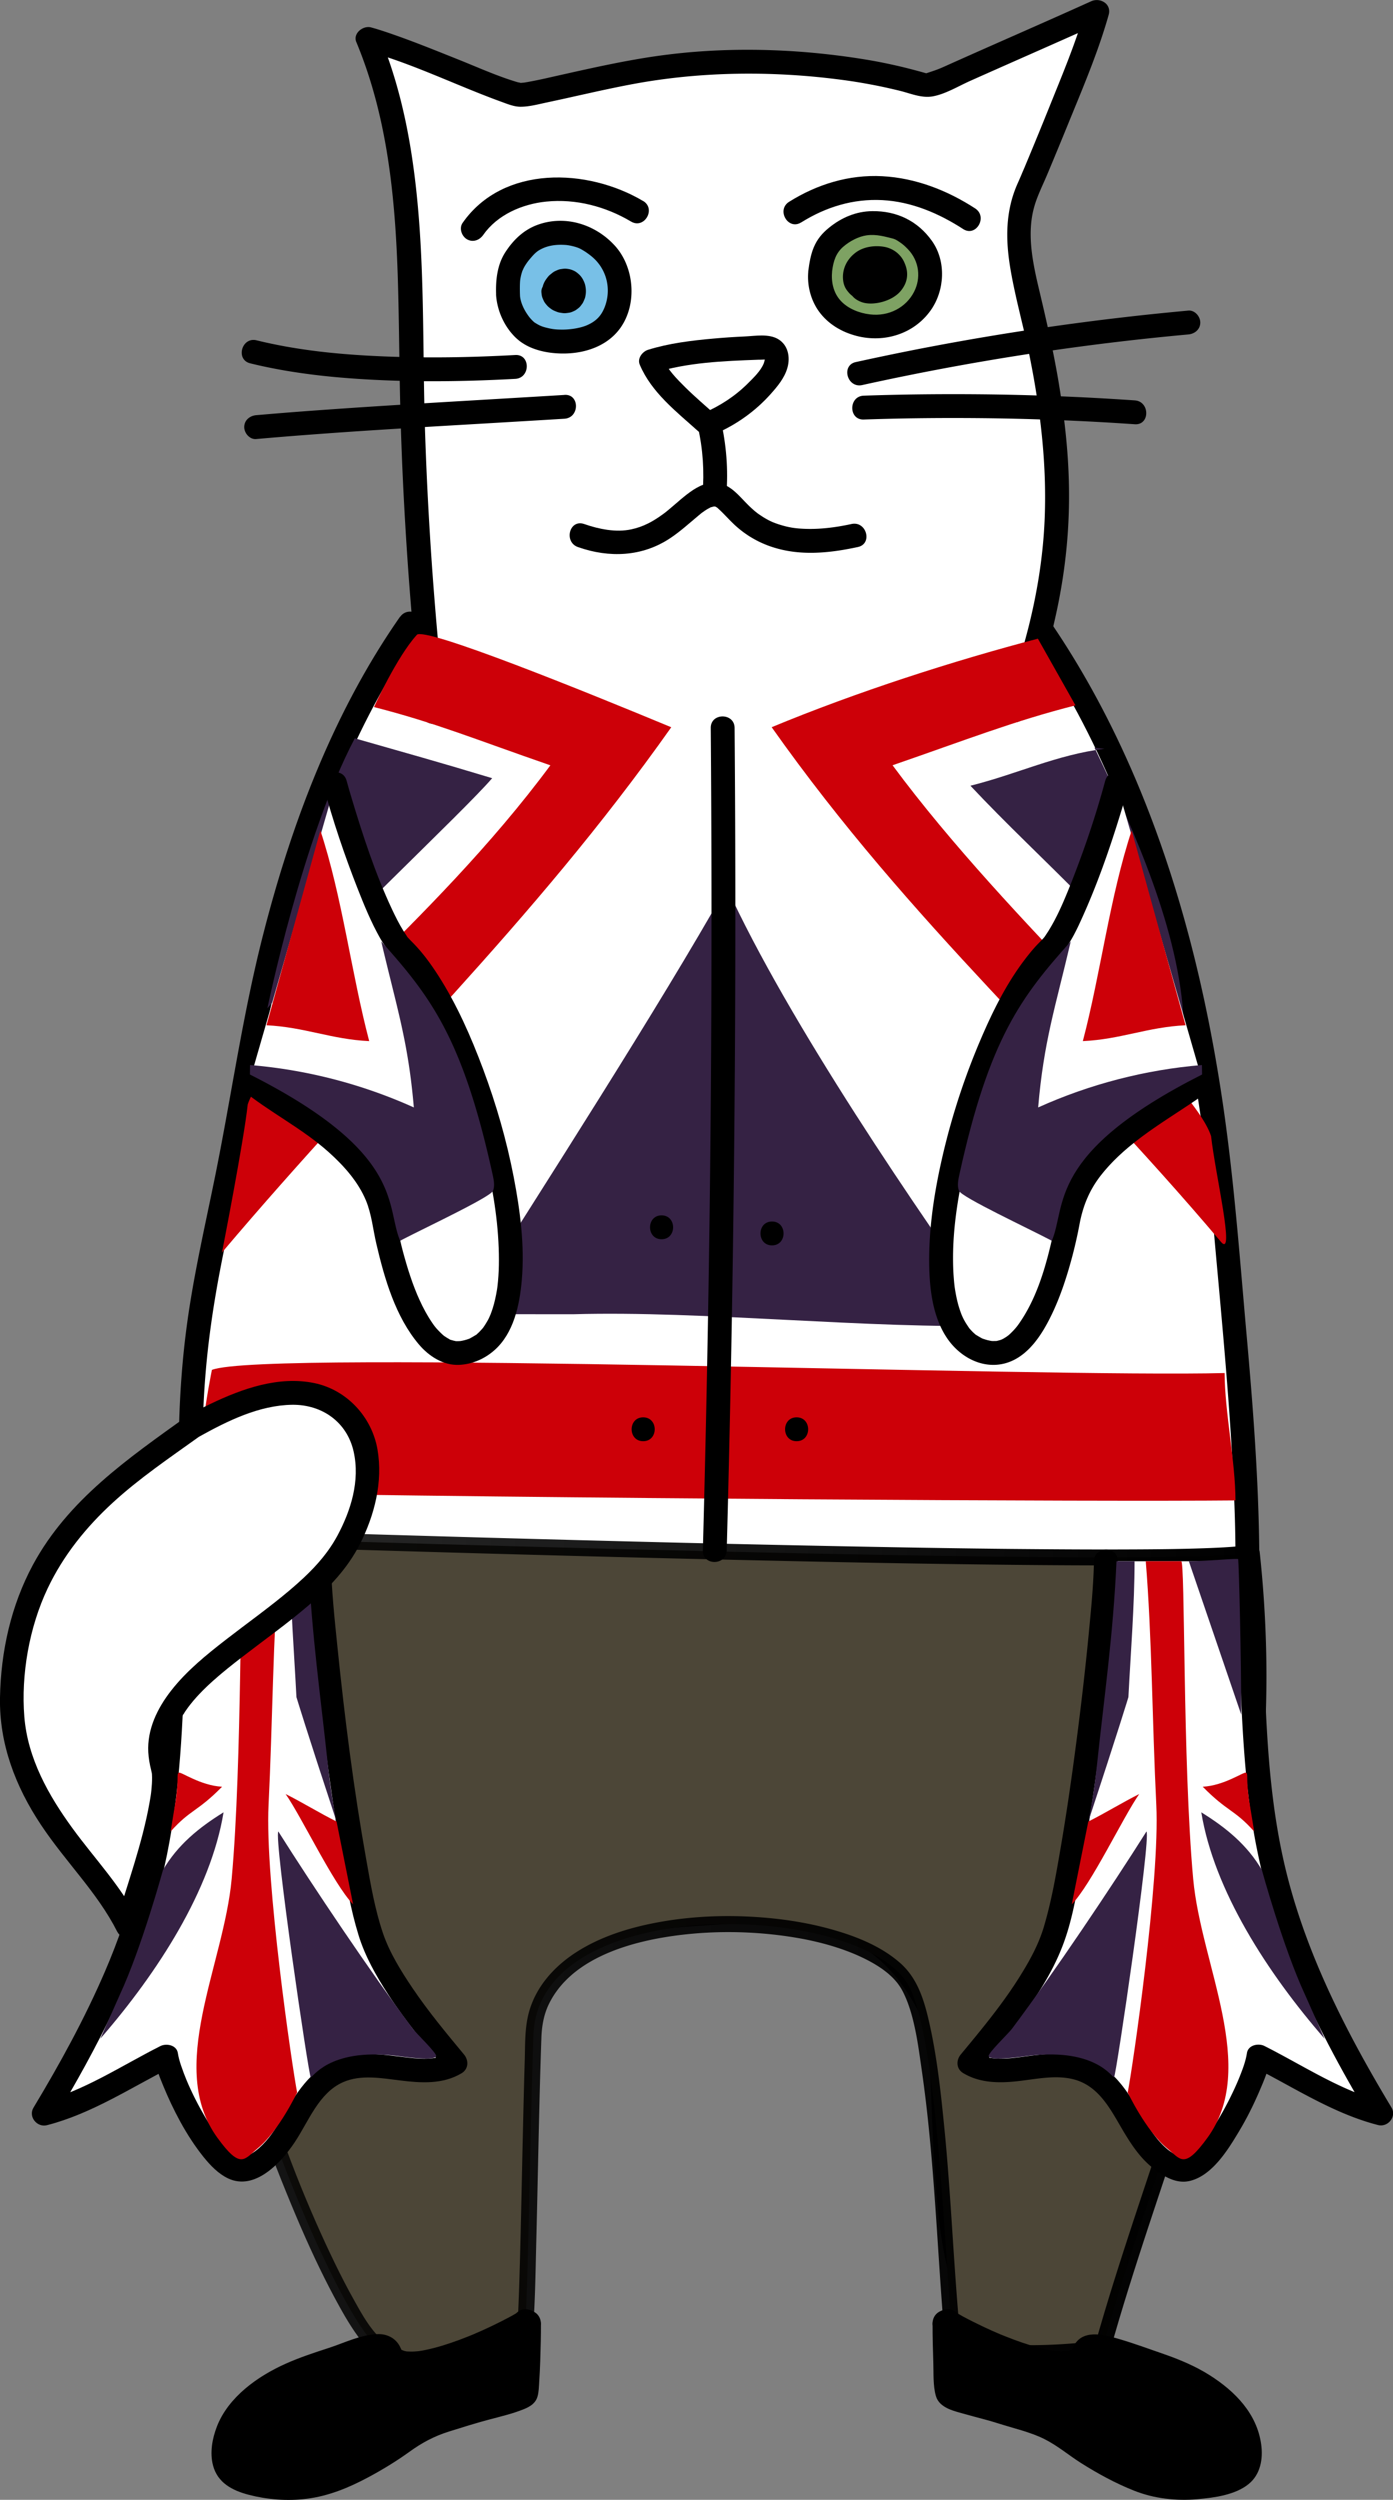 <svg xmlns="http://www.w3.org/2000/svg" viewBox="0 0 262.82 471.57">
  <rect x="0" y="0" width="262.82" height="471.57" fill="#808080" stroke="none"/>
  <defs>
    <linearGradient id="a" x1="37.95" y1="368.34" x2="237.93" y2="368.34" gradientUnits="userSpaceOnUse">
      <stop offset="0" stop-opacity=".83"/>
      <stop offset="1"/>
    </linearGradient>
  </defs>
  <path d="M77.42 117.48C51.97 153.77 46.85 202 43 221.24c-6 30.04-13.6 49.28 3.12 136.11 3.89 20.18 13.18 41.18 16.96 53.35C77.86 458.41 88.7 447 92.2 444.93c9.3-5.47-.76-51.59 3.77-63.7 7.34-19.64 28.06-19.64 39.98-20.47 18.27-1.28 31.48 1.13 40.35 19.59 4.22 8.78-3.58 75.61 23.62 56.67 5.86-4.08 24.74-56.64 26-63.67 10.06-55.96 11.77-70.47 6.58-126.21-2.03-21.85-4.22-81.32-35.73-127.87" fill="#fff"/>
  <path d="M75.48 116.34c-12.54 17.97-20.43 38.83-25.83 59.95-3.86 15.08-5.99 30.45-9.08 45.68-1.89 9.32-4.04 18.57-5.31 28-1.65 12.27-1.85 24.65-1.16 37 1.14 20.28 4.26 40.45 7.88 60.42 1.18 6.51 2.33 13.03 3.99 19.43 1.56 6.04 3.45 11.98 5.48 17.88 3.48 10.1 7.29 20.07 10.61 30.23 2.88 8.83 6.11 18 11.26 25.8 2.39 3.61 5.54 7.51 9.89 8.76 5.21 1.49 11.6-2.23 13.53-7.07 2.3-5.76 1.91-12.78 1.74-18.85-.23-7.99-.94-15.96-1.31-23.94-.16-3.49-.28-6.99-.15-10.48.1-2.64.18-4.68 1.04-7.14 2.81-8.05 9.49-13.58 17.46-16.11 6.9-2.19 14.16-2.48 21.33-2.94 8.17-.52 17.06-.57 24.45 3.48 3.57 1.96 6.61 4.78 8.98 8.09 1.47 2.06 2.7 4.25 3.85 6.5.57 1.11 0-.3.28.66.09.31.18.61.25.93.08.37.15.74.21 1.11.03.21.06.41.1.62.04.3-.04-.35.03.23.12 1.01.21 2.02.29 3.03.19 2.55.29 5.1.4 7.65.24 6.04.44 12.09.96 18.12s1.17 11.82 2.94 17.44c1.29 4.11 3.37 8.75 7.43 10.79 4.61 2.32 9.85.28 13.79-2.47 3.49-2.43 5.36-7.3 7.11-11.01 3.09-6.56 5.81-13.29 8.44-20.05s5.26-13.91 7.68-20.94c1.45-4.23 3.09-8.53 4.01-12.92 2.35-11.23 4.07-22.66 5.79-34 1.39-9.17 2.56-18.37 3.2-27.62 1.39-20.16-.02-40.35-1.81-60.43-1.34-15-2.41-30.01-4.65-44.91-3.08-20.51-8.1-40.79-16.18-59.93-4.31-10.19-9.48-20-15.66-29.17-1.61-2.39-5.51-.14-3.89 2.27 12.35 18.31 20.54 39.02 25.91 60.37 4.3 17.08 6.75 34.53 8.31 52.05s3.39 35.73 3.92 53.66-.91 35.72-3.62 53.47c-1.69 11.05-3.35 22.21-5.67 33.15-.93 4.4-2.58 8.72-4.04 12.97-4.65 13.52-9.6 27.09-15.73 40.03-1.07 2.26-2.18 4.52-3.48 6.66-.24.4-.49.8-.76 1.19-.1.15-.21.3-.31.44-.29.41.27-.28-.12.15-.19.21-.39.42-.59.62-.42.44.4-.26.01 0-.36.24-.72.49-1.09.72-1.04.65-2.28 1.32-3.12 1.62-.49.18-.99.34-1.5.46-.25.06-.51.11-.76.15.54-.08-.28.02-.41.02-.43 0-.86 0-1.29-.04.57.06-.64-.18-.92-.26-.49-.15.22.13-.13-.04-.19-.09-.38-.19-.57-.3s-.37-.23-.55-.35c-.45-.29.03.05-.2-.15-.34-.3-.67-.61-.98-.96-.14-.15-.27-.31-.4-.47.12.15-.05-.06-.25-.36a21.55 21.55 0 0 1-1.54-2.79c-.19-.4-.1-.21-.2-.45s-.19-.48-.28-.72c-.23-.61-.44-1.23-.63-1.86-.39-1.26-.71-2.54-1-3.83-1.25-5.7-1.73-11.42-2.09-17.3s-.48-11.49-.78-17.23c-.18-3.59-.11-7.72-1.45-11.11-3.12-7.92-9.58-15.17-17.43-18.56s-16.91-3.4-25.45-2.82c-7.11.48-14.31.82-21.16 2.96-8.23 2.57-15.32 7.79-19.2 15.62-2.87 5.79-2.95 11.98-2.79 18.33.2 7.85.9 15.68 1.28 23.52.32 6.5.83 13.65-.64 19.86-.29 1.22-.57 2.07-.97 2.81-.11.21-.24.41-.37.61-.22.35-.12.17-.1.14-.14.16-.29.31-.44.45-.37.35.3-.18-.22.14-.62.39-1.22.82-1.85 1.2-.41.25-.82.46-1.24.68-.63.33.43-.1-.2.08-.25.07-.49.17-.75.24s-.53.11-.79.16c.74-.15-.03 0-.35 0-.28 0-.55-.02-.83-.04.69.04-.17-.04-.51-.13-.21-.06-.97-.33-.71-.22.2.08-.64-.32-.89-.46-.35-.2-.67-.42-1-.65-.42-.29.15.13-.16-.12l-.63-.54c-1.96-1.77-3.26-3.6-4.65-5.84-5.17-8.35-8.33-17.92-11.25-27.23-3.07-9.8-7.01-19.31-10.28-29.03-2-5.94-3.83-11.93-5.3-18.02s-2.59-12.61-3.72-18.94c-1.97-11-3.74-22.04-5.11-33.12-1.87-15.08-3.1-30.32-2.45-45.53.44-10.21 1.81-19.48 3.85-29.49.92-4.49 1.9-8.97 2.81-13.46 1.29-6.42 2.29-12.89 3.45-19.33 3.47-19.17 8.04-38.24 15.53-56.28 4.12-9.92 9.2-19.47 15.35-28.28 1.66-2.38-2.24-4.63-3.89-2.27Z"/>
  <path d="M81.75 134.3a677.122 677.122 0 0 1-4.06-63.01c-.39-21.63.13-44-8.25-63.94 7.16 1.91 25.75 10.12 28.44 10.53 2.32.36 20.09-4.96 32.84-5.8 27.59-1.82 42.86 3.95 43.85 3.99 1.13.05 2.21-.43 3.24-.89 6.44-2.92 22.79-10.09 29.23-13.01-2.21 7.93-12.07 31.39-13.15 33.76-3.08 6.75-1.1 14.6.62 21.81 6.79 28.36 7.37 49.01-3.05 76.25" fill="#fff"/>
  <path d="M84 134.3c-1.93-17.41-3.2-34.9-3.79-52.41-.55-16.33.05-32.79-2.03-49.03-1.14-8.95-3.1-17.77-6.58-26.12l-2.77 2.77c8.91 2.41 17.29 6.63 25.95 9.76 1.1.4 2.25.87 3.44.87 1.59 0 3.25-.45 4.8-.78 5.54-1.17 11.04-2.51 16.6-3.54 12.81-2.36 26.15-2.47 39.06-.78 3.73.49 7.53 1.2 11.22 2.12 1.99.5 4.01 1.39 6.08 1.02 2.38-.43 4.81-1.91 7.02-2.9 2.46-1.1 4.92-2.19 7.38-3.28 5.02-2.22 10.03-4.43 15.04-6.67.91-.41 1.82-.81 2.72-1.22l-3.31-2.54c-1.79 6.37-4.42 12.55-6.88 18.69a869.89 869.89 0 0 1-3.91 9.55l-.75 1.8c-.25.6.11-.26-.04.09l-.18.42c-.11.25-.22.51-.32.76-.27.63-.54 1.25-.82 1.88-2.23 5.09-2.22 10.39-1.32 15.8.95 5.68 2.57 11.24 3.7 16.89 2.03 10.16 3.24 20.49 2.77 30.85-.55 12.09-3.54 23.84-7.83 35.11-.43 1.14.48 2.47 1.57 2.77 1.27.35 2.33-.43 2.77-1.57 3.89-10.22 6.68-20.81 7.68-31.72s.15-20.75-1.57-30.98c-.93-5.53-2.17-11-3.46-16.46-1.23-5.17-2.57-10.79-1.21-16.07.57-2.23 1.67-4.36 2.56-6.48 1.23-2.93 2.44-5.86 3.64-8.8 2.84-6.99 5.9-14.04 7.95-21.32.57-2.04-1.6-3.31-3.31-2.54-9.26 4.19-18.59 8.22-27.86 12.39-1.09.49-2.15.84-3.27 1.2-.57.19.45.16.21.05-.09-.04-.2-.05-.3-.08-.79-.23-1.58-.44-2.37-.65a98.13 98.13 0 0 0-10.17-2.11c-12.58-1.95-25.69-2.26-38.3-.45-6.03.87-11.98 2.2-17.92 3.53-2.1.47-4.2.97-6.32 1.35-.17.03-.35.06-.53.09-.09.02-.62.09-.24.04.32-.04-.39.03-.56.04-.56.05-.02 0 .05.04-.15-.1-.46-.12-.64-.17-3.81-1.13-7.5-2.81-11.18-4.28-4.61-1.84-9.22-3.72-13.94-5.29-.84-.28-1.68-.54-2.53-.77-1.49-.4-3.46 1.12-2.77 2.77 6.12 14.68 7.46 30.61 7.88 46.35.22 8.21.23 16.43.47 24.64.25 8.71.68 17.42 1.27 26.12.66 9.77 1.54 19.52 2.62 29.24.13 1.21.94 2.25 2.25 2.25 1.11 0 2.38-1.03 2.25-2.25Z"/>
  <path d="M134.9 78.17c-1.87-1.68-3.79-3.31-5.58-5.08-1.61-1.6-3.42-3.4-4.31-5.54l-1.57 2.77c6.28-1.95 13.06-2.22 19.59-2.46.35-.01.74 0 1.09-.03.78-.09.31.15.21-.19.01.05-.14.69-.24.94-.59 1.41-1.87 2.63-2.93 3.69-2.43 2.44-5.31 4.31-8.47 5.67-.93.4-1.24 1.66-1.03 2.54.97 4.21 1.24 8.49.89 12.79l2.25-2.25c-2.04.06-3.71 1.09-5.27 2.3-.75.58-1.47 1.21-2.19 1.83-.39.34-.79.68-1.19 1.01-.53.44-.63.52-1 .79-2 1.46-3.78 2.43-6.1 2.92-2.8.59-5.98-.02-8.81-1.01s-3.91 3.38-1.2 4.34c5.93 2.09 12.16 1.84 17.46-1.71 1.85-1.24 3.5-2.74 5.21-4.17.19-.16.38-.32.57-.47.48-.39-.04.02.25-.19.31-.22.63-.45.96-.64.18-.1.36-.19.54-.29.33-.18-.45.09.14-.05.18-.04.36-.1.54-.15.38-.1-.55.03.08 0 1.29-.04 2.15-1 2.25-2.25.38-4.69 0-9.4-1.05-13.99l-1.03 2.54c3.98-1.71 7.6-4.3 10.48-7.54 1.29-1.45 2.58-3 3.12-4.9.57-2 .15-4.29-1.75-5.42-1.79-1.06-4.31-.59-6.3-.5s-3.95.22-5.91.4c-4.15.37-8.36.88-12.34 2.12-1.05.33-2.05 1.61-1.57 2.77 2.2 5.26 6.92 8.89 11.05 12.6 2.15 1.93 5.34-1.24 3.18-3.18Z"/>
  <path d="M134.95 95.5c.34.03-.6.03-.2-.02.08 0 .23.06.3.09.3.12-.44-.29-.2-.08.09.08.23.12.33.19.62.4-.1-.16.21.15.19.19.4.36.59.55.95.92 1.82 1.91 2.8 2.8 3.28 2.96 7.21 4.54 11.59 4.98 3.84.38 7.74-.16 11.49-.97 2.83-.61 1.63-4.95-1.2-4.34-3.15.68-6.36 1.09-9.59.87a15.39 15.39 0 0 1-3.29-.55c-.48-.13-.95-.28-1.42-.45-.14-.05-.65-.26-.53-.2.11.05-.45-.21-.58-.27-.77-.38-1.48-.83-2.18-1.32-.1-.07-.19-.14-.28-.21.01.01.31.24.11.09l-.46-.37c-.29-.24-.57-.5-.84-.75-.92-.86-1.74-1.82-2.66-2.68-1.16-1.08-2.4-1.86-4.01-1.99-1.21-.09-2.25 1.1-2.25 2.25 0 1.29 1.03 2.16 2.25 2.25ZM162.67 72.64a493.79 493.79 0 0 1 61.54-9.55c1.21-.11 2.25-.96 2.25-2.25 0-1.13-1.03-2.36-2.25-2.25-16.39 1.5-32.71 3.78-48.88 6.86-4.63.88-9.25 1.84-13.86 2.85-2.83.62-1.63 4.96 1.2 4.34ZM162.97 79.14c17.05-.58 34.11-.28 51.13.89 2.89.2 2.88-4.3 0-4.5a498.363 498.363 0 0 0-51.13-.89c-2.89.1-2.9 4.6 0 4.5ZM106.5 74.5c-15.34.94-30.69 1.76-46.02 2.86-4.05.29-8.1.61-12.15.96-1.21.11-2.25.96-2.25 2.25 0 1.13 1.03 2.36 2.25 2.25 15.31-1.35 30.66-2.2 46-3.1 4.06-.24 8.11-.48 12.17-.73 2.88-.18 2.9-4.68 0-4.5ZM97.22 66.97c-8.2.45-16.43.6-24.65.27s-16.26-1.1-24.16-3.04c-2.81-.69-4.01 3.65-1.2 4.34 8.14 2 16.57 2.82 24.93 3.18 8.36.36 16.73.2 25.08-.25 2.88-.16 2.9-4.66 0-4.5Z"/>
  <path d="M95.85 55.69c.11 2.25 1.41 4.75 2.99 6.36 3.27 3.31 11.35 3.01 14.87.16s3.97-8.1 2.2-12.04c-.95-2.11-2.62-3.45-4.55-4.74-3.41-2.28-9.49-2.02-12.25 1-2.43 2.66-3.49 4.4-3.26 9.25Z" fill="#78c0e7"/>
  <path d="M93.6 55.69c.21 2.99 1.6 6.04 3.8 8.1 1.76 1.64 4.07 2.42 6.42 2.74 4.83.64 10.36-.57 13.28-4.74 3.16-4.51 2.57-11.43-1.1-15.45s-9.31-5.79-14.46-3.97c-2.69.95-4.68 2.86-6.21 5.23s-1.84 5.29-1.72 8.1 4.62 2.9 4.5 0c-.04-.92-.04-2.35.05-2.97.06-.39.14-.78.25-1.16.06-.21.13-.42.21-.63-.15.39.13-.26.17-.34.36-.7.79-1.27 1.09-1.63.61-.73 1.14-1.34 1.79-1.74 1.48-.91 3.24-1.16 5.09-1.02.58.05 1.5.24 2.24.51.25.09.55.23.93.46.54.32 1.08.69 1.57 1.09 3.03 2.39 3.96 6.42 2.5 9.88-.65 1.54-1.62 2.45-3.09 3.13-1.22.57-3.13.89-4.72.9-1.1 0-1.76-.05-2.71-.27-1.13-.26-1.62-.44-2.5-1-.36-.23-.16-.1-.07-.03a5.91 5.91 0 0 1-.68-.64c-.37-.4-.67-.82-.96-1.28-.61-.99-1.09-2.11-1.17-3.27s-.97-2.25-2.25-2.25c-1.15 0-2.33 1.03-2.25 2.25Z"/>
  <path d="M154.76 51.12c-.4 3.44 1.13 6.91 4.1 8.68 2.64 1.58 5.99 2.19 8.74 1.55 6.11-1.42 8.94-7.2 7.54-12.24-1.01-3.63-4.87-5.93-5.73-6.2-4.93-1.6-8.84-1-12.64 2.73-1.24 1.22-1.78 3.54-2.01 5.48Z" fill="#7ea263"/>
  <path d="M152.51 51.12c-.27 2.65.43 5.45 1.99 7.62 1.72 2.38 4.29 3.9 7.12 4.63 5.21 1.35 10.79-.36 13.96-4.8 2.68-3.76 2.97-9.29.26-13.11s-6.68-5.68-11.25-5.63c-3.06.03-5.82 1.21-8.17 3.12-1.29 1.04-2.25 2.18-2.89 3.72-.59 1.43-.83 2.93-1.03 4.46-.15 1.21 1.14 2.25 2.25 2.25 1.34 0 2.1-1.04 2.25-2.25.23-1.86.71-3.38 2.09-4.58 1.26-1.09 2.9-1.93 4.38-2.15 1.92-.28 3.57.26 5.4.71-.71-.17-.15-.05.11.09s.51.3.76.47c.52.35.92.68 1.52 1.3 2.24 2.3 2.5 5.53 1.21 8.06-1.51 2.97-4.76 4.7-8.32 4.28-2.02-.24-4.17-1.07-5.56-2.6s-1.79-3.58-1.59-5.58c.12-1.21-1.12-2.25-2.25-2.25-1.32 0-2.13 1.04-2.25 2.25Z"/>
  <path d="M104.39 55.06c.12 1.39 2 2.27 3.15 1.47s.97-2.87-.29-3.46c-1.57-.74-3.47 1.55-2.4 2.91s3.79-.14 3.14-1.74c-.29-.72-1.83-.27-1.19.17" fill="#fff"/>
  <path d="M102.14 55.06c.03.28.05.57.12.85s.19.52.3.77c.15.35.4.65.64.93s.56.51.85.72c.31.22.68.36 1.04.5.19.07.37.12.57.15.28.04.56.1.85.1s.57-.05.85-.09c.37-.05.72-.21 1.05-.37.09-.04.18-.09.26-.15.23-.16.46-.33.66-.52s.34-.41.5-.62c.06-.08.12-.16.16-.25.13-.24.23-.5.33-.75.04-.09.07-.19.09-.29.18-.76.17-1.49 0-2.24-.08-.36-.24-.72-.41-1.05s-.4-.62-.64-.88a4.669 4.669 0 0 0-.86-.68 4.261 4.261 0 0 0-1.05-.41c-.26-.05-.54-.09-.81-.1-.28 0-.57.05-.85.09-.36.05-.69.21-1.02.36-.26.12-.48.28-.7.46s-.44.34-.62.56c-.48.57-.88 1.18-1.05 1.92-.06.26-.09.54-.12.81 0 .09-.01.19 0 .28.02.35.06.74.19 1.08.22.57.43.95.84 1.41.05.06.11.11.18.17.2.17.41.35.65.48.3.16.63.31.97.37s.72.13 1.09.09c.74-.08 1.4-.24 2.06-.62s1.13-.87 1.52-1.47c.05-.07.08-.14.12-.22.11-.24.23-.48.3-.73s.1-.54.12-.8c0-.09.01-.17 0-.26-.07-1.06-.5-2.08-1.47-2.62-.48-.27-.96-.37-1.5-.4h-.2c-.26.02-.53.04-.78.12-.47.14-.91.37-1.26.72-.61.61-.86 1.51-.64 2.35.05.21.16.44.27.64.23.41.55.64.92.91.26.16.54.25.84.27.3.07.6.05.9-.04.52-.14 1.09-.55 1.34-1.03.28-.52.41-1.15.23-1.73l-.23-.54c-.2-.34-.47-.61-.81-.81l-.03-.02.46.35s-.05-.05-.08-.07l.35.46s-.02-.03-.03-.05l.23.54s-.01-.03-.02-.05l.08.6v-.03l-.08.6s0-.03.01-.05l-.23.54s.02-.03.03-.05l-.35.46.06-.06-.46.35s.09-.06.14-.08l-.54.23c.08-.03.16-.05.25-.07l-.6.08c.1-.01.2-.01.31 0l-.6-.08c.08.01.16.03.24.06l-.54-.23s.09.04.13.07l-.46-.35s.07.06.11.1l-.35-.46s.06.09.08.13l-.23-.54c.04.11.07.21.09.33l-.08-.6c.01.12.01.23 0 .35l.08-.6c-.02.12-.05.23-.09.34l.23-.54c-.06.14-.14.27-.24.4l.35-.46a1.8 1.8 0 0 1-.37.36l.46-.35c-.17.13-.36.24-.56.32l.54-.23c-.19.08-.38.13-.58.16l.6-.08c-.16.02-.31.02-.47 0l.6.08c-.13-.02-.25-.05-.38-.1l.54.23c-.11-.05-.21-.11-.31-.18l.46.35c-.09-.07-.17-.15-.24-.24l.35.46c-.08-.11-.15-.22-.2-.34l.23.54c-.05-.12-.08-.24-.1-.37l.08.6c-.02-.14-.01-.28 0-.41l-.08.6c.03-.18.07-.35.14-.52l-.23.54c.08-.18.18-.36.3-.52l-.35.46c.13-.17.28-.32.45-.46l-.46.35c.15-.11.31-.21.48-.28l-.54.23c.16-.07.32-.11.48-.14l-.6.08c.14-.02.28-.02.42 0l-.6-.08c.12.02.23.05.34.09l-.54-.23c.14.06.27.13.39.22l-.46-.35c.11.09.22.19.31.31l-.35-.46c.11.14.19.29.26.45l-.23-.54c.08.19.13.38.16.59l-.08-.6c.03.22.03.43 0 .65l.08-.6c-.03.19-.08.37-.15.54l.23-.54c-.07.15-.14.28-.24.41l.35-.46c-.08.1-.18.2-.28.28l.46-.35c-.11.08-.23.16-.36.21l.54-.23c-.15.06-.31.11-.48.13l.6-.08c-.17.02-.33.02-.5 0l.6.08c-.21-.03-.41-.08-.61-.17l.54.23c-.18-.08-.35-.18-.51-.3l.46.35c-.14-.11-.27-.24-.39-.38l.35.46c-.1-.13-.18-.27-.25-.43l.23.54c-.05-.13-.09-.26-.11-.4l.08.6v-.08c.01-.31-.05-.6-.19-.87-.09-.28-.25-.52-.47-.72-.39-.39-1.03-.68-1.59-.66s-1.19.22-1.59.66c-.38.41-.72 1.01-.66 1.59ZM160.27 52.72c-.29.87-.21 1.88.24 2.67s1.19 1.28 2.03 1.59c1.2.44 2.69.3 3.89-.02 1.3-.35 2.68-1.05 3.54-2.11.6-.75 1.01-1.53 1.14-2.5.14-1.03-.09-1.98-.52-2.92-.7-1.54-2.17-2.61-3.84-2.88s-3.67-.05-5.16.99c-1.72 1.21-2.75 3.15-2.52 5.29.06.55.2 1.06.47 1.54.19.34.44.65.7.94.46.5 1.03.86 1.65 1.12 1.28.54 2.78.53 4-.19 1.37-.81 2.08-2.31 2.22-3.85.11-1.24-.34-2.69-1.31-3.51-.68-.57-1.48-.92-2.38-.92-1.07 0-1.68.51-2.23 1.3-.67.94-1 2.15-.71 3.29.21.82.87 1.6 1.65 1.94.57.25 1.1.4 1.73.23.52-.14 1.09-.55 1.34-1.03.28-.52.41-1.15.23-1.73-.17-.52-.51-1.11-1.03-1.34-.11-.05-.21-.1-.3-.17l.46.35c-.06-.05-.11-.09-.16-.15l.35.46a.98.98 0 0 1-.13-.22l.23.54c-.02-.06-.04-.12-.05-.18l.08.6a1.71 1.71 0 0 1 0-.32l-.08.6c.03-.15.07-.3.13-.44l-.23.54c.12-.28.27-.54.46-.78l-.35.46s.04-.05.06-.07l-1.59.66c.13-.01.25 0 .38 0l-.6-.08c.09.02.18.04.27.08l-.54-.23c.11.05.2.1.3.17l-.46-.35c.09.07.17.15.25.24l-.35-.46c.1.14.19.28.25.44l-.23-.54c.07.17.11.34.14.53l-.08-.6c.03.25.03.5 0 .75l.08-.6c-.04.27-.11.52-.2.77l.23-.54c-.1.22-.21.43-.36.63l.35-.46c-.1.13-.21.24-.34.34l.46-.35c-.12.09-.25.17-.39.23l.54-.23c-.17.07-.33.12-.51.15l.6-.08c-.2.03-.41.03-.61 0l.6.08c-.24-.03-.46-.09-.68-.18l.54.23c-.22-.1-.43-.22-.63-.37l.46.35c-.17-.14-.33-.3-.47-.48l.35.46a2.98 2.98 0 0 1-.34-.6l.31 1.14c-.05-.38-.05-.77 0-1.15l-.08.6c.04-.29.12-.57.23-.85l-.23.54c.11-.25.25-.49.41-.71l-.35.46c.19-.24.41-.46.66-.65l-.46.35c.28-.21.59-.38.91-.52l-.54.23c.39-.16.79-.26 1.2-.32l-.6.08c.45-.06.9-.06 1.34 0l-.6-.08c.35.05.68.14 1 .27l-.54-.23c.25.11.48.24.7.4l-.46-.35c.15.12.28.25.4.4l-.35-.46c.2.26.35.55.48.85l-.23-.54c.1.25.18.5.22.77l-.08-.6c.03.22.03.44 0 .66l.08-.6c-.03.21-.08.4-.16.59l.23-.54c-.09.22-.21.42-.36.61l.35-.46c-.18.23-.4.44-.63.62l.46-.35c-.34.26-.72.47-1.12.64l.54-.23c-.51.21-1.05.36-1.61.44l.6-.08c-.42.05-.85.07-1.27.01l.6.08c-.24-.03-.47-.09-.69-.18l.54.23c-.12-.05-.22-.11-.33-.19l.46.35c-.07-.06-.14-.12-.2-.2l.35.46a.878.878 0 0 1-.12-.21l.23.54c-.03-.08-.05-.16-.06-.24l.08.6c-.01-.11 0-.21 0-.31l-.08.6c.02-.11.04-.21.08-.31.38-1.12-.43-2.51-1.57-2.77-1.25-.28-2.36.38-2.77 1.57Z"/>
  <path d="M236.15 292.77c6.81 62.74-15.17 103.68-28.18 150.25-11.6 1.34-16.41.93-28.06.11-1.71-16.41-2.83-58.41-8.5-68.6-8.84-15.86-69.79-17.76-70.76 9.28-.82 23.02-1 58.47-2.18 60.28-1.16 1.79-21.73 6.25-29.16-3.48s-19.97-40.66-22.21-52.7c-8.06-43.29-6.15-60.07-8.62-97.97 0 0 187.57 6.22 197.67 2.83Z" fill="#4c4637"/>
  <path d="M234.65 292.77c2.33 21.73 1.34 43.6-2.94 65.02-3.73 18.65-9.73 36.7-15.73 54.71-3.32 9.98-6.62 19.98-9.46 30.12l1.45-1.1c-4.65.53-9.32.91-14.01.87s-9.37-.43-14.05-.76l1.5 1.5c-1.44-13.95-1.87-27.99-3.26-41.95-.67-6.73-1.4-13.53-2.94-20.13-.95-4.08-2.23-8.04-5.49-10.85-3.51-3.04-7.99-4.85-12.4-6.12-5.42-1.56-11.08-2.33-16.7-2.56-5.91-.24-11.88.16-17.67 1.34-5.16 1.05-10.37 2.79-14.76 5.76-3.91 2.65-7.12 6.34-8.39 10.96-.83 3-.7 6.19-.8 9.26-.13 4.27-.23 8.55-.33 12.82-.2 8.48-.35 16.96-.59 25.43-.09 3.26-.19 6.51-.35 9.77-.06 1.16-.12 2.32-.2 3.48-.03.47-.07.93-.12 1.39-.02.22-.14 1.19-.09.8-.04.25-.1.5-.13.75-.07.47.08.01.18-.17-.12.22.23-.1 0 0-.12.05-.25.14-.37.21-.1.05-.46.2-.18.09-.22.09-.44.17-.66.24-2.37.8-4.89 1.2-7.38 1.4-6.04.49-13.61.01-17.9-4.87-1.77-2.02-3.11-4.54-4.41-6.88-1.74-3.14-3.32-6.37-4.84-9.62-3.33-7.17-6.32-14.52-8.94-21.98-1.1-3.13-2.14-6.28-3.02-9.48-1.01-3.65-1.63-7.38-2.28-11.11-1.65-9.48-3.02-19.01-3.98-28.58-1.61-16.14-1.89-32.36-2.65-48.55-.22-4.68-.48-9.35-.78-14.02l-1.5 1.5c1.67.06 3.35.11 5.02.16 4.57.15 9.14.29 13.71.43 6.82.21 13.64.41 20.46.61 8.33.24 16.65.48 24.98.7a8441.535 8441.535 0 0 0 55.63 1.32c9.36.19 17.79.33 26.68.44 7.67.1 15.34.17 23.01.18 5.8 0 11.61-.02 17.41-.18 3.36-.09 6.81-.11 10.14-.66.35-.06.69-.12 1.03-.23 1.82-.6 1.04-3.5-.8-2.89-.34.11-.7.17-1.05.23-.11.02-.23.03-.34.05.45-.07.17-.02-.06 0-.31.03-.62.07-.93.1-1.67.15-3.35.23-5.02.3-5.28.21-10.57.25-15.86.27-7.3.03-14.61-.03-21.91-.1-8.6-.09-17.2-.23-25.81-.39-9.3-.17-18.6-.37-27.91-.58s-18.57-.45-27.86-.69c-8.59-.23-17.18-.46-25.77-.71-7.22-.21-14.43-.42-21.65-.64l-15.44-.48c-2.44-.08-4.9-.24-7.34-.24-.11 0-.21 0-.32-.01-.77-.03-1.55.71-1.5 1.5 1.1 16.89 1.31 33.83 2.45 50.72.58 8.58 1.46 17.14 2.63 25.66.71 5.13 1.51 10.24 2.4 15.35.65 3.72 1.25 7.46 2.25 11.11 1.91 7 4.48 13.84 7.21 20.56 2.86 7.05 5.94 14.06 9.57 20.75 1.33 2.45 2.73 4.9 4.42 7.13 2.02 2.69 4.79 4.47 7.95 5.55 5.93 2.02 12.82 1.77 18.87.38 1.52-.35 3.67-.75 4.78-1.96.9-.99.83-2.8.94-4.04.51-6.06.58-12.17.73-18.25.22-8.68.38-17.36.6-26.03.1-4.19.22-8.38.37-12.57.08-2.2.48-4.38 1.44-6.32 4.43-8.99 16.32-12.03 25.47-13.05 5.85-.66 11.79-.61 17.64.09 5.09.61 10.28 1.73 15 3.79 1.87.82 3.85 1.88 5.39 3.09 1.36 1.07 2.43 2.22 3.21 3.71 2.23 4.29 2.93 10.19 3.64 15.12 2.11 14.69 2.72 29.57 3.81 44.36.2 2.69.41 5.38.68 8.06.09.85.62 1.44 1.5 1.5 4.68.33 9.36.72 14.05.76s9.36-.33 14.01-.87c.67-.08 1.25-.41 1.45-1.1 5.07-18.09 11.6-35.73 17.12-53.68 5.85-19.02 10.34-38.45 11.82-58.34.96-12.87.67-25.8-.71-38.63-.2-1.9-3.21-1.92-3 0Z" fill="url(#a)"/>
  <path d="M99.36 438.35c.02 3.19-.24 12.57-.59 13.06-.49.7-8.1 2.53-9.12 2.87-5.86 1.92-9 2.27-13.4 5.57-1.74 1.31-7.57 5.19-12.9 7.33-6.72 2.71-13.79 1.53-17.68.13-5.46-1.96-1.89-9.73-1.16-10.73 5.28-7.18 13.25-9.44 18.52-11.13 1.18-.38 2.28-1.04 3.58-1.31 2.08-.44 5.78-2.21 6.5-.15 2.57 7.4 26.08-5.17 26.23-5.65Z"/>
  <path d="M96.61 438.35c.01 2.27-.05 4.53-.13 6.8-.04 1.24-.09 2.49-.17 3.73-.03.42-.05.85-.09 1.27-.02.18-.06.39-.06.57-.01-.32.19-.59.02-.23-.09.19.75-.99.81-1.14.08-.18.24-.23-.06-.02.1-.07.46-.16-.05.01-.24.08-.47.17-.71.25-1.09.36-2.2.67-3.3.97-2.14.59-4.25 1.19-6.37 1.83-2.92.88-5.88 1.7-8.59 3.14-2.27 1.21-4.28 2.89-6.45 4.26-2.87 1.82-5.88 3.6-9.05 4.83-3.43 1.33-7.08 1.69-10.72 1.29-1.37-.15-2.73-.45-4.04-.84-.58-.17-1.12-.36-1.36-.48-.43-.21.06.12-.28-.18-.09-.08-.17-.17-.25-.26-.25-.28.26.48-.05-.11-.24-.45.04.3-.09-.2-.06-.23-.12-.45-.16-.68.09.49 0 0 0-.22 0-.33.01-.65.04-.97.04-.54-.07.28.04-.24l.15-.71c.13-.52.29-1.03.47-1.53.07-.19.15-.38.22-.57-.18.45-.1.22.05-.08.12-.25.24-.5.39-.73.74-1.15 1.82-2.16 2.82-3.07 2.17-1.97 4.9-3.5 7.5-4.61 2.26-.96 4.86-1.62 7.23-2.53 1.5-.58 2.96-1.05 4.49-1.51.65-.19 1.3-.39 1.97-.54.44-.1.03.09.41-.07.1-.04.32-.14.14-.03-.16-.04-.16-.04-.01 0 .35.1.17-.03-.55-.37-.13-.14-.3-.66-.24-.38s.25.63.4.91c.24.43.57.85.91 1.2.7.7 1.56 1.16 2.49 1.5 1.6.58 3.43.54 5.09.34 4.47-.55 8.7-2.17 12.81-3.94 2.73-1.17 5.6-2.39 8.1-4.02.51-.33 1.03-.69 1.33-1.24 1.7-3.1-3.04-5.88-4.74-2.77.21-.38.4-.47.62-.69.4-.4.28-.18.15-.12-.17.08-.33.21-.49.3-.49.29-.99.56-1.49.82-1.59.84-3.22 1.63-4.86 2.37-.5.22-1 .44-1.51.66s.26-.1-.24.1c-.3.12-.6.25-.91.37-1.07.43-2.16.83-3.25 1.2-1.03.35-2.07.67-3.12.94-.48.12-.96.24-1.45.34-.25.05-.5.1-.76.15-.14.03-.95.14-.58.1.39-.05-.24.02-.34.03-.23.02-.45.04-.68.05-.42.02-.85 0-1.27-.02-.11 0-.23-.02-.34-.03-.02 0 .62.11.32.04-.15-.04-.31-.06-.46-.1-.17-.04-.33-.12-.5-.16.5.11.4.04.02-.02s-.06-.23.11.12c-.06-.13-.25-.2-.33-.33-.04-.07.34.58.08.06-.05-.1-.2-.27.02.08.28.46-.08-.2-.11-.27-.73-1.75-2.39-2.7-4.27-2.66-3.21.07-6.32 1.64-9.3 2.61-2.76.9-5.49 1.79-8.14 2.98-5.28 2.36-10.82 6.29-12.97 11.86-.88 2.28-1.36 4.94-.72 7.35.87 3.27 3.65 4.7 6.69 5.5 3.54.92 7.31 1.23 10.94.77 4.2-.53 8-2.1 11.71-4.09 2.66-1.43 5.26-3.01 7.71-4.78s4.73-2.97 7.55-3.85c2.49-.78 4.97-1.56 7.49-2.23 2.18-.58 4.42-1.1 6.52-1.95 1.2-.49 2.25-1.1 2.62-2.45.23-.84.25-1.79.3-2.65.18-2.58.24-5.16.3-7.74.02-1.08.04-2.17.03-3.25-.02-3.53-5.51-3.54-5.49 0ZM178.7 438.35c-.02 3.19.24 12.57.59 13.06.49.7 8.1 2.53 9.12 2.87 5.86 1.92 9 2.27 13.4 5.57 1.74 1.31 7.57 5.19 12.9 7.33 6.72 2.71 13.79 1.53 17.68.13 5.46-1.96 1.89-9.73 1.16-10.73-5.28-7.18-13.25-9.44-18.52-11.13-1.18-.38-2.28-1.04-3.58-1.31-2.08-.44-5.78-2.21-6.5-.15-2.57 7.4-26.08-5.17-26.23-5.65Z"/>
  <path d="M175.95 438.35c-.01 2.42.06 4.83.14 7.25.07 2.02-.08 4.43.49 6.4.68 2.33 3.64 2.87 5.67 3.45s4.06 1.05 6.05 1.69c2.94.94 6.19 1.67 8.77 2.98s4.58 3.05 6.89 4.51c3.18 2.01 6.5 3.82 10 5.21 3.77 1.5 7.99 1.98 12.02 1.61 3.14-.29 7.03-.79 9.57-2.83 2.27-1.82 2.78-4.77 2.4-7.51-.8-5.8-4.92-10.01-9.72-13.05-2.68-1.7-5.64-2.94-8.63-3.98-2.82-.98-5.65-2.02-8.51-2.86s-7.13-2-8.68 1.72c-.06.14-.12.32-.19.46 0-.01.29-.66.1-.27-.2.41-.11.01.12-.11-.13.07-.2.25-.33.33-.25.15.35-.23.29-.22-.08.01-.15.13-.23.15-.06 0-.69.31-.18.11.46-.18-.11.02-.23.05-.15.03-.31.06-.46.1-.36.12.6-.02-.09 0-.39.01-.78.03-1.18.02-.23 0-.45-.02-.68-.04-.18-.01-1.01-.12-.28-.02-.99-.15-1.97-.35-2.94-.6-2.17-.56-4.29-1.31-6.37-2.14-.27-.11-.53-.22-.8-.32-.58-.23.07.04-.35-.14-.5-.22-1.01-.44-1.51-.66-.89-.4-1.77-.81-2.64-1.24-1.25-.61-2.51-1.24-3.71-1.95-.15-.09-.3-.21-.46-.28-.03-.02-.09-.09-.13-.09.24 0 .78.72.87.88-1.7-3.1-6.45-.33-4.74 2.77.5.91 1.61 1.43 2.48 1.91 1.39.76 2.81 1.46 4.24 2.13 3.92 1.84 7.99 3.56 12.22 4.57 3.44.82 8.11 1.55 10.9-1.25.33-.34.64-.73.88-1.14.12-.2.2-.42.3-.64-.08.19.16-.44.19-.46l-.13.3c-.11.19-.28.33-.49.41-.96.9-.1-.07-.11.14 0 .05-.49.04-.11.06.14 0 .27 0 .41.03-.07 0-.33-.05 0 .02.72.15 1.42.36 2.12.57 2.73.81 5.39 1.79 8.1 2.7s5.08 1.86 7.56 3.35 4.88 3.33 6.39 5.68c.15.23.27.48.39.73.04.09.27.6.11.23s.11.3.16.42c.17.46.32.93.44 1.41.06.23.1.47.16.7.14.61.03-.1.06.36.02.28.04.57.04.85 0 .11-.05.78 0 .47s-.09.34-.11.44-.07.23-.11.33c.14-.37.08-.11-.08.08-.19.24.06-.04.09-.08-.07.09-.16.18-.25.27s-.18.18-.27.25c.05-.04.29-.22.02-.06-.37.23-.81.35-1.48.55-3.04.9-6.21 1.18-9.37.89-3.65-.35-6.99-1.9-10.17-3.64-5.07-2.76-9.45-6.69-14.95-8.58-4.63-1.59-9.41-2.62-14.05-4.15-.21-.07-.41-.14-.62-.21-.09-.03-.18-.07-.27-.1-.46-.15.15.04.19.09-.08-.08-.24-.09-.33-.17.38.33.44.37.73.87.33.56.41.71.29.44-.1-.22.06-.66.02.23 0-.15-.04-.32-.05-.48-.04-.45-.07-.91-.1-1.36-.15-2.52-.22-5.04-.27-7.56-.02-.99-.03-1.98-.03-2.97.02-3.54-5.47-3.54-5.49 0Z"/>
  <path d="M231.05 259.01c.02 7.29 2.04 16.74 2.05 24.03-25.27.27-128.75-.34-193.43-1.51-4.41-.08.31-23.11.31-23.11 9.77-3.92 157.48 1.49 191.07.59ZM78.63 119.76c1.47-1.6 31.94 10.75 48.02 17.43-26.51 37.5-55.13 64.01-84.77 99.09 0 0 4.12-21.03 4.86-27.94 3.38-10.48 34.68-33.66 57.1-63.97-14.1-4.87-21.65-8.02-33.28-10.99 0 0 4.36-9.57 8.09-13.62ZM195.82 120.48c-15.98 4.19-34.15 10.03-50.23 16.7 26.51 37.5 55.13 62.01 84.77 97.09 2.76 3.26-1.12-13.03-1.86-19.94-3.38-10.48-37.68-39.66-60.1-69.97 14.1-4.87 22.87-8.34 34.51-11.3" fill="#cd0008"/>
  <path d="M87.31 247.91c15.28-24.18 37.04-57.95 49.78-80.58 11.62 25.44 35.94 61.02 51.44 82.72-24.37.7-55.92-2.83-80.3-2.13M50.45 190.2c10.96-12.85 36.87-36.95 42.41-43.4-10.88-3.29-16.06-4.69-25.92-7.52-9.86 18.71-16.49 50.92-16.49 50.92ZM208.39 141.25c-9.07 1.13-16.44 4.76-25.3 6.97 13.85 14.76 29.4 27.31 40.24 44.41-.8-16.93-9.23-35.81-16.83-51.58" fill="#352244"/>
  <path d="M134.1 137.31c.16 20.28.18 40.57.07 60.86s-.37 39.84-.76 59.76c-.22 11.52-.49 23.03-.8 34.55-.08 2.9 4.42 2.89 4.5 0a4449.294 4449.294 0 0 0 1.63-120.61c0-11.52-.05-23.04-.14-34.55-.02-2.89-4.52-2.9-4.5 0ZM145.66 234.93c2.9 0 2.9-4.5 0-4.5s-2.9 4.5 0 4.5ZM124.82 233.77c2.9 0 2.9-4.5 0-4.5s-2.9 4.5 0 4.5ZM121.35 271.87c2.9 0 2.9-4.5 0-4.5s-2.9 4.5 0 4.5ZM150.3 271.87c2.9 0 2.9-4.5 0-4.5s-2.9 4.5 0 4.5Z"/>
  <path d="M235.51 294.52c2.08 42.06-1.63 59.92 25.06 104.2-8.04-2.01-15.95-7.21-23.13-10.81-.63 4.7-9.6 23.48-15.25 21.25-9.5-3.75-9.04-16.56-19.1-19.08-6.72-1.68-14.65 2.58-20.22-.93 5.94-7.17 11.94-14.42 15.4-22.61 4.21-9.97 10.13-59.47 10.37-72.02" fill="#fff"/>
  <path d="M233.26 294.52c.68 13.78.57 27.64 1.96 41.38s4.55 25.7 9.74 37.83c3.87 9.05 8.6 17.7 13.67 26.13l2.54-3.31c-8.12-2.09-15.18-6.85-22.6-10.59-1.14-.58-3.08-.19-3.31 1.34s-.83 3.09-1.41 4.55a48.5 48.5 0 0 1-1.2 2.72c-.53 1.13-1.1 2.24-1.7 3.34-1.09 1.99-2.45 4.21-3.74 5.82-.63.79-1.31 1.54-2.05 2.22-.15.14-.31.27-.47.41-.2.16.03-.03.06-.05-.1.07-.2.15-.31.22-.15.1-.31.2-.46.28-.09.05-.62.29-.34.18.31-.12-.25.06-.33.08-.37.14.39.02.01 0-.14 0-.29 0-.43-.01.5.02.16.03-.1-.09-.99-.45-1.94-1.01-2.74-1.71-1.83-1.6-3.09-3.58-4.32-5.67-2.68-4.52-5.3-9.16-10.44-11.18-3.52-1.39-7.34-1.05-11-.59-3.34.42-7.22 1.21-10.28-.63l.46 3.53c6.17-7.44 13.01-15.24 16.32-24.48 1.59-4.43 2.37-9.21 3.21-13.82 2.47-13.71 4.22-27.58 5.64-41.44.56-5.47 1.15-10.97 1.26-16.47.06-2.9-4.44-2.9-4.5 0-.09 4.62-.56 9.25-1 13.85-.65 6.71-1.43 13.41-2.3 20.09s-1.83 13.38-2.97 20.04c-.86 5.01-1.72 10.07-3.17 14.95-1.05 3.55-2.87 6.76-4.88 9.93-3.2 5.02-7.01 9.61-10.8 14.18-.92 1.11-.88 2.73.46 3.53 3.11 1.87 6.73 1.91 10.24 1.52s6.98-1.19 10.34-.41c5.19 1.21 7.35 6.07 9.89 10.28 1.4 2.31 2.98 4.62 5.1 6.34 1.94 1.57 4.44 3.2 7.05 2.63 4.31-.93 7.36-5.95 9.44-9.43 1.45-2.42 2.71-4.95 3.82-7.54.81-1.9 1.71-3.92 2.01-5.98l-3.31 1.34c7.76 3.91 15.16 8.85 23.67 11.04 1.87.48 3.57-1.59 2.54-3.31-8-13.3-15.24-27.24-19.29-42.28-3.19-11.82-4.09-23.94-4.55-36.14-.31-8.22-.51-16.44-.91-24.65-.14-2.88-4.64-2.9-4.5 0Z"/>
  <path d="M191 382.63c-.76 1.01-4.73 4.77-4.46 5.28.51.96 6.47.02 7.79-.13 12.6-1.42 15.54 4.3 15.87 4.06.38-.28 6.97-45.06 6.11-46.35-6.56 10.4-17.42 26.59-25.32 37.14Z" fill="#352244"/>
  <path d="M216.17 294.51c1.17 14.16 1.22 30.38 1.99 45.96.71 14.19-4.48 49.67-5.39 54.25 0 0 3.43 7.29 7.49 10.59 2.49 2.03 3.15 4.02 7.54-2.02 9.66-13.28-1.19-32.5-2.68-48.86-2.01-21.99-1.49-60.47-2.27-59.92" fill="#cd0008"/>
  <path d="M249.91 384.59c-10.86-12.5-20.86-28.03-23.26-42.71 4.66 2.88 8.67 6.15 11.43 10.88 0 0 3.99 14.58 8.12 23.48" fill="#352244"/>
  <path d="M236.63 345.5c-3.79-4.23-5-3.66-9.71-8.45 4.12-.21 7.81-2.91 8.18-2.64.44.33-.03.76.53 4.99" fill="#cd0008"/>
  <path d="M234.18 323.44c.03-10.48-.44-28.28-.57-29.31-.03-.23-5.87.39-9.31.38l9.88 28.93Z" fill="#352244"/>
  <path d="M63.26 147.87c1.62 6.03 8.21 26.9 12.72 31.23 14.47 13.87 31.13 73.08 11.31 76.07-9.3 1.4-13.95-19.54-15.04-25.79-2.28-13-19.44-20.78-25.14-25.51" fill="#fff"/>
  <path d="M61.09 148.47c1.73 6.4 3.87 12.73 6.28 18.9 1.29 3.29 2.64 6.6 4.38 9.67 1.22 2.15 2.88 3.73 4.44 5.6.18.21.35.43.53.65.26.33.05.06 0 0 .1.13.2.26.29.39.38.51.75 1.03 1.11 1.56.78 1.15 1.5 2.32 2.19 3.52 1.52 2.63 2.86 5.37 4.1 8.15 2.69 6.08 4.93 12.75 6.62 19.34s2.82 12.66 3.06 19.19c.05 1.43.06 2.86 0 4.28-.03.65-.07 1.3-.13 1.96-.03.31-.06.63-.1.94-.01.11-.07.57-.01.12l-.09.6c-.19 1.16-.44 2.31-.79 3.43-.15.48-.32.94-.5 1.41.22-.56-.13.27-.18.38-.12.24-.24.49-.38.72-.23.41-.49.8-.76 1.19-.22.32.04-.05.07-.09-.08.1-.16.2-.24.29-.18.2-.36.4-.56.6-.14.14-.29.26-.43.4-.45.42.29-.15-.24.18-.37.23-.75.44-1.13.65-.43.24.37-.13.06-.02-.12.04-.23.09-.35.13-.19.06-.38.13-.58.18-.25.07-.5.12-.76.17-.11.02-.4.05.08 0-.2.02-.4.04-.6.04h-.39c-.6 0 .29.07-.07 0-.28-.05-.56-.13-.83-.21-.57-.17-.02.05-.44-.19-.32-.18-.63-.36-.94-.58-.06-.04-.33-.26-.04-.03-.11-.09-.22-.18-.32-.28-.27-.25-.53-.5-.78-.77-.55-.59-.71-.81-1.1-1.38-.93-1.35-1.71-2.81-2.39-4.3-1.32-2.87-2.33-6.1-3.17-9.25-.69-2.59-1.16-5.21-1.72-7.83-.82-3.85-2.9-7.3-5.42-10.28-4.8-5.68-11.27-9.56-17.39-13.64-.56-.37-1.11-.75-1.66-1.14-.25-.17-.49-.35-.73-.53-.35-.26-.06-.04 0 0-.14-.11-.28-.22-.41-.33-.94-.77-2.26-.92-3.18 0-.8.8-.94 2.41 0 3.18 5.32 4.38 11.58 7.41 16.71 12.07 2.78 2.52 5.39 5.46 6.85 8.97 1.07 2.59 1.33 5.5 1.97 8.22 1.53 6.53 3.59 13.68 8 18.9 1.88 2.23 4.62 4.02 7.64 3.87 2.43-.12 4.72-1.11 6.55-2.7 3.73-3.23 4.84-8.65 5.24-13.33.55-6.45-.3-13.02-1.52-19.35-1.34-6.96-3.32-13.82-5.8-20.46-2.28-6.09-4.94-12.15-8.46-17.63-1.37-2.13-2.88-4.22-4.66-6.04-.35-.36-.71-.7-1.04-1.08s.11.21-.24-.33c-.2-.31-.41-.61-.61-.93-.82-1.32-1.52-2.72-2.18-4.13-3.12-6.66-5.44-13.75-7.56-20.79-.34-1.14-.68-2.28-.99-3.43-.75-2.79-5.1-1.61-4.34 1.2Z"/>
  <path d="M50.28 193.41c7.13.33 12.26 2.66 19.38 2.99-3.35-12.7-5.1-27.29-9.22-39.75" fill="#cd0008"/>
  <path d="M47.14 202.69c29.39 14.85 25.55 24.84 28.36 31.37 4.37-2.31 17.06-8.23 17.52-9.43.38-.99.13-2.08-.09-3.12-5.62-25.65-11.69-33.51-21-43.92 2.95 12.61 5.08 18.82 6.15 31.32a94.153 94.153 0 0 0-30.9-8l-.03 1.78Z" fill="#352244"/>
  <path d="M210.7 147.87c-1.62 6.03-8.21 26.9-12.72 31.23-14.47 13.87-31.13 73.08-11.31 76.07 9.3 1.4 13.95-19.54 15.04-25.79 2.28-13 19.44-20.78 25.14-25.51" fill="#fff"/>
  <path d="M208.53 147.27c-1.78 6.6-3.99 13.13-6.51 19.48-1.22 3.06-2.51 6.17-4.27 8.97-.18.28-.37.56-.55.84-.07.1-.14.2-.22.3.27-.37.09-.12.03-.04-.34.41-.72.77-1.09 1.15-.91.93-1.72 1.93-2.51 2.96-3.62 4.73-6.28 10.17-8.59 15.63-2.81 6.64-5.07 13.51-6.75 20.52-1.57 6.57-2.71 13.35-2.76 20.12-.03 5.05.44 10.83 3.32 15.15s8.2 6.6 12.91 4.07c2.83-1.52 4.82-4.44 6.27-7.21 1.66-3.16 2.88-6.56 3.88-9.98a86.09 86.09 0 0 0 2-8.36c.65-3.44 1.87-6.42 4.05-9.19 4.61-5.85 11.17-9.64 17.26-13.73 1.17-.79 2.32-1.6 3.41-2.5.94-.77.8-2.38 0-3.18-.93-.93-2.24-.77-3.18 0l-.34.28c-.29.22.43-.32-.06.05-.21.16-.43.32-.65.47-.61.43-1.22.85-1.84 1.26-1.34.89-2.7 1.76-4.05 2.65-3.23 2.13-6.41 4.37-9.31 6.94s-5.57 5.52-7.37 8.95c-1.5 2.85-2.02 5.82-2.69 8.92-1.32 6.13-2.99 12.6-6.57 17.77-.41.59-.55.78-1.1 1.38-.22.24-.46.47-.7.7-.13.12-.26.24-.4.35.29-.24-.12.09-.2.14-.22.15-.45.28-.68.42 0 0-.57.27-.26.14s-.27.1-.27.09c-.25.07-.49.14-.74.19-.59.13.3 0-.07 0-.2 0-.39.01-.58.01-.17 0-.33-.02-.5-.04.07 0 .46.08.08 0-.23-.05-.46-.09-.68-.15s-.44-.13-.65-.2c-.1-.03-.19-.07-.28-.1-.45-.16.39.2 0 0s-.76-.43-1.13-.65c-.52-.32.19.21-.18-.13-.2-.18-.4-.35-.59-.55-.14-.14-.27-.29-.4-.43-.08-.09-.16-.19-.24-.29-.21-.25.31.46.03.03s-.56-.82-.8-1.26c-.12-.21-.23-.43-.34-.65-.05-.11-.34-.76-.23-.5s-.16-.42-.2-.54c-.1-.28-.19-.56-.28-.84-.36-1.16-.6-2.35-.79-3.54l-.06-.4c.06.43.01.07 0-.01-.04-.35-.08-.7-.11-1.05-.06-.69-.11-1.38-.14-2.07-.26-6.35.61-12.33 1.91-18.46 1.46-6.84 3.5-13.58 6.05-20.09 2.1-5.37 4.69-10.91 8.02-15.82.83-1.22 1.25-1.79 1.98-2.66.68-.81 1.46-1.52 2.16-2.31 1.94-2.2 3.23-4.98 4.41-7.63 3.01-6.73 5.4-13.77 7.52-20.82.33-1.1.66-2.21.96-3.33.76-2.8-3.58-3.99-4.34-1.2Z"/>
  <path d="M223.68 193.41c-7.13.33-12.26 2.66-19.38 2.99 3.35-12.7 5.1-27.29 9.22-39.75" fill="#cd0008"/>
  <path d="M226.81 202.69c-29.39 14.85-25.55 24.84-28.36 31.37-4.37-2.31-17.06-8.23-17.52-9.43-.38-.99-.13-2.08.09-3.12 5.62-25.65 11.69-33.51 21-43.92-2.95 12.61-5.08 18.82-6.15 31.32 9.75-4.4 20.25-7.12 30.9-8l.03 1.78ZM214.06 294.52c0 8.25-.73 17.2-1.16 25.63 0 0-1.85 6.14-7.57 23.47.75-3.68 1.27-7.2 1.65-10.78 1.33-12.61 3.07-24.57 3.67-38.32" fill="#352244"/>
  <path d="M205.33 343.62c3.11-1.55 6.5-3.64 9.61-5.19-3.06 4.38-9.01 16.98-12.73 20.81" fill="#cd0008"/>
  <path d="M33.32 294.52c-2.08 42.06 1.63 59.92-25.06 104.2 8.04-2.01 15.95-7.21 23.13-10.81.63 4.7 9.6 23.48 15.25 21.25 9.5-3.75 9.04-16.56 19.1-19.08 6.72-1.68 14.65 2.58 20.22-.93-5.94-7.17-11.94-14.42-15.4-22.61-4.21-9.97-10.13-59.47-10.37-72.02" fill="#fff"/>
  <path d="M31.07 294.52c-.67 13.63-.58 27.34-1.91 40.94-1.23 12.52-4.32 24.75-9.31 36.34-3.84 8.93-8.52 17.47-13.53 25.79-1.03 1.71.67 3.79 2.54 3.31 8.51-2.19 15.91-7.13 23.67-11.04l-3.31-1.34c.24 1.68.91 3.32 1.55 4.88.97 2.37 2.06 4.68 3.29 6.92s2.71 4.55 4.37 6.61c1.26 1.56 2.77 3.14 4.61 4.01 5.06 2.38 9.98-2.96 12.53-6.77 2.68-4.01 4.55-9.36 9.17-11.39 3.36-1.48 7.27-.75 10.77-.32 3.94.49 8.04.76 11.58-1.36 1.33-.8 1.38-2.42.46-3.53-3.37-4.06-6.74-8.12-9.7-12.5-2.18-3.23-4.37-6.76-5.59-10.37-1.53-4.5-2.34-9.29-3.17-13.97-2.36-13.24-4.05-26.62-5.42-40-.55-5.38-1.13-10.79-1.24-16.2-.06-2.89-4.56-2.9-4.5 0 .1 4.71.57 9.42 1.03 14.1.67 6.83 1.46 13.64 2.35 20.44s1.91 14.04 3.12 21.03c.86 5.02 1.72 10.11 3.23 14.99 1.22 3.96 3.32 7.67 5.57 11.13 3.33 5.12 7.25 9.83 11.14 14.53l.46-3.53c-2.68 1.61-5.96 1.16-8.92.8-3.46-.42-6.93-.93-10.39-.18-5.46 1.19-8.73 5.52-11.4 10.08-1.21 2.06-2.37 4.23-3.94 5.99-.79.89-1.65 1.69-2.65 2.31-.47.29-.96.55-1.46.78-.14.06-.29.08-.43.13.35-.13.29-.07-.04-.02-.41.06.09.03.01 0-.17-.06-.35-.1-.52-.15.37.12.14.08-.07-.05-.18-.11-.36-.21-.54-.32-.11-.07-.57-.4-.25-.16-.16-.13-.32-.26-.47-.4-.39-.34-.75-.71-1.11-1.09-1.49-1.61-2.68-3.43-3.86-5.42-1.36-2.31-2.59-4.71-3.62-7.18-.23-.54-.72-1.83-1.01-2.69-.25-.76-.48-1.54-.6-2.33-.22-1.54-2.16-1.92-3.31-1.34-7.41 3.74-14.47 8.5-22.6 10.59l2.54 3.31c8.16-13.57 15.54-27.86 19.71-43.21 3.29-12.13 4.26-24.65 4.74-37.16.32-8.32.51-16.65.92-24.97.14-2.89-4.36-2.89-4.5 0Z"/>
  <path d="M77.82 382.63c.76 1.01 4.73 4.77 4.46 5.28-.51.96-6.47.02-7.79-.13-12.6-1.42-15.54 4.3-15.87 4.06-.38-.28-6.97-45.06-6.11-46.35 6.56 10.4 17.42 26.59 25.32 37.14Z" fill="#352244"/>
  <path d="M52.66 294.51c-1.17 14.16-1.22 30.38-1.99 45.96-.71 14.19 4.48 49.67 5.39 54.25 0 0-3.43 7.29-7.49 10.59-2.49 2.03-3.15 4.02-7.54-2.02-9.66-13.28 1.19-32.5 2.68-48.86 2.01-21.99 1.49-60.47 2.27-59.92" fill="#cd0008"/>
  <path d="M18.92 384.59c10.86-12.5 20.86-28.03 23.26-42.71-4.66 2.88-8.67 6.15-11.43 10.88 0 0-3.99 14.58-8.12 23.48" fill="#352244"/>
  <path d="M32.19 345.5c3.79-4.23 5-3.66 9.71-8.45-4.12-.21-7.81-2.91-8.18-2.64-.44.33.03.76-.53 4.99" fill="#cd0008"/>
  <path d="M34.64 323.44c-.03-10.48.44-28.28.57-29.31.03-.23 5.87.39 9.31.38l-9.88 28.93ZM54.77 294.52c0 8.25.73 17.2 1.16 25.63 0 0 1.85 6.14 7.57 23.47-.75-3.68-1.27-7.2-1.65-10.78-1.33-12.61-3.07-24.57-3.67-38.32" fill="#352244"/>
  <path d="M63.5 343.62c-3.11-1.55-6.5-3.64-9.61-5.19 3.06 4.38 9.01 16.98 12.73 20.81" fill="#cd0008"/>
  <path d="M36.46 269.07C22.3 279.25 2.39 291.19 2.25 321.05c-.09 19.08 15.96 30.48 21.82 42.19 0 0 8.36-23.84 6.66-29.83-4.73-16.67 25.24-26.39 34.14-41.25 4.88-8.15 7.01-19.99-.21-26.18-7.67-6.57-19.37-1.84-28.19 3.09" fill="#fff"/>
  <path d="M35.32 267.13c-11.05 7.93-22.45 15.75-29.09 28.03-4.15 7.7-6.07 16.35-6.23 25.07s2.91 16.74 7.67 23.92 10.7 12.83 14.44 20.23c.94 1.85 3.52 1.16 4.11-.54 2.31-6.58 4.38-13.31 5.84-20.13.78-3.63 1.65-7.58.72-11.26-.45-1.77-.44-3.47.04-5.21s1.37-3.38 2.62-5.09c2.59-3.53 6.62-6.77 10.25-9.57 4.21-3.25 8.56-6.33 12.6-9.8 3.81-3.27 7.29-6.94 9.59-11.45 2.78-5.46 4.4-11.79 3.34-17.91s-5.77-11.25-11.95-12.52c-6.69-1.37-13.54 1.05-19.51 3.91-1.51.72-2.98 1.5-4.44 2.31-2.53 1.41-.26 5.3 2.27 3.89 5.33-2.97 11.35-5.94 17.58-6.01 5.61-.05 10.3 3.26 11.55 8.82s-.55 11.18-3.05 15.85c-2.19 4.08-5.43 7.28-9.01 10.31-3.88 3.28-8.03 6.22-12.04 9.33-3.71 2.88-7.43 5.89-10.33 9.61-2.6 3.33-4.55 7.31-4.31 11.64.06 1.12.26 2.23.53 3.32.04.17.19.92.15.61-.05-.37 0 .14.01.23 0 .19.02.39.02.58.01.81-.05 1.62-.13 2.42-.06.6-.07.6-.12.96-.08.52-.16 1.03-.26 1.55-1.36 7.52-3.96 14.64-6.13 21.93-.05.16-.11.31-.16.46l4.11-.54c-3.18-6.28-8.16-11.48-12.28-17.13-4.57-6.26-8.5-13.24-9.13-21.11s.9-16.83 4.4-24.2c2.94-6.2 7.22-11.52 12.25-16.14s10.71-8.46 16.35-12.5c.99-.71 1.46-1.96.81-3.08-.57-.97-2.09-1.52-3.08-.81ZM121.34 37.92c-10.46-6.21-26.41-6.83-34.06 4.13-.7 1-.18 2.5.81 3.08 1.12.66 2.38.19 3.08-.81 2.67-3.82 7.36-5.83 11.88-6.29 5.59-.57 11.23.92 16.02 3.77 2.5 1.48 4.76-2.41 2.27-3.89ZM151.15 41.97c4.63-2.91 9.82-4.51 15.32-4.22s10.67 2.49 15.25 5.46c2.44 1.58 4.69-2.31 2.27-3.89-5.25-3.41-11.22-5.74-17.52-6.08s-12.34 1.54-17.59 4.83c-2.45 1.54-.19 5.43 2.27 3.89Z"/>
</svg>
